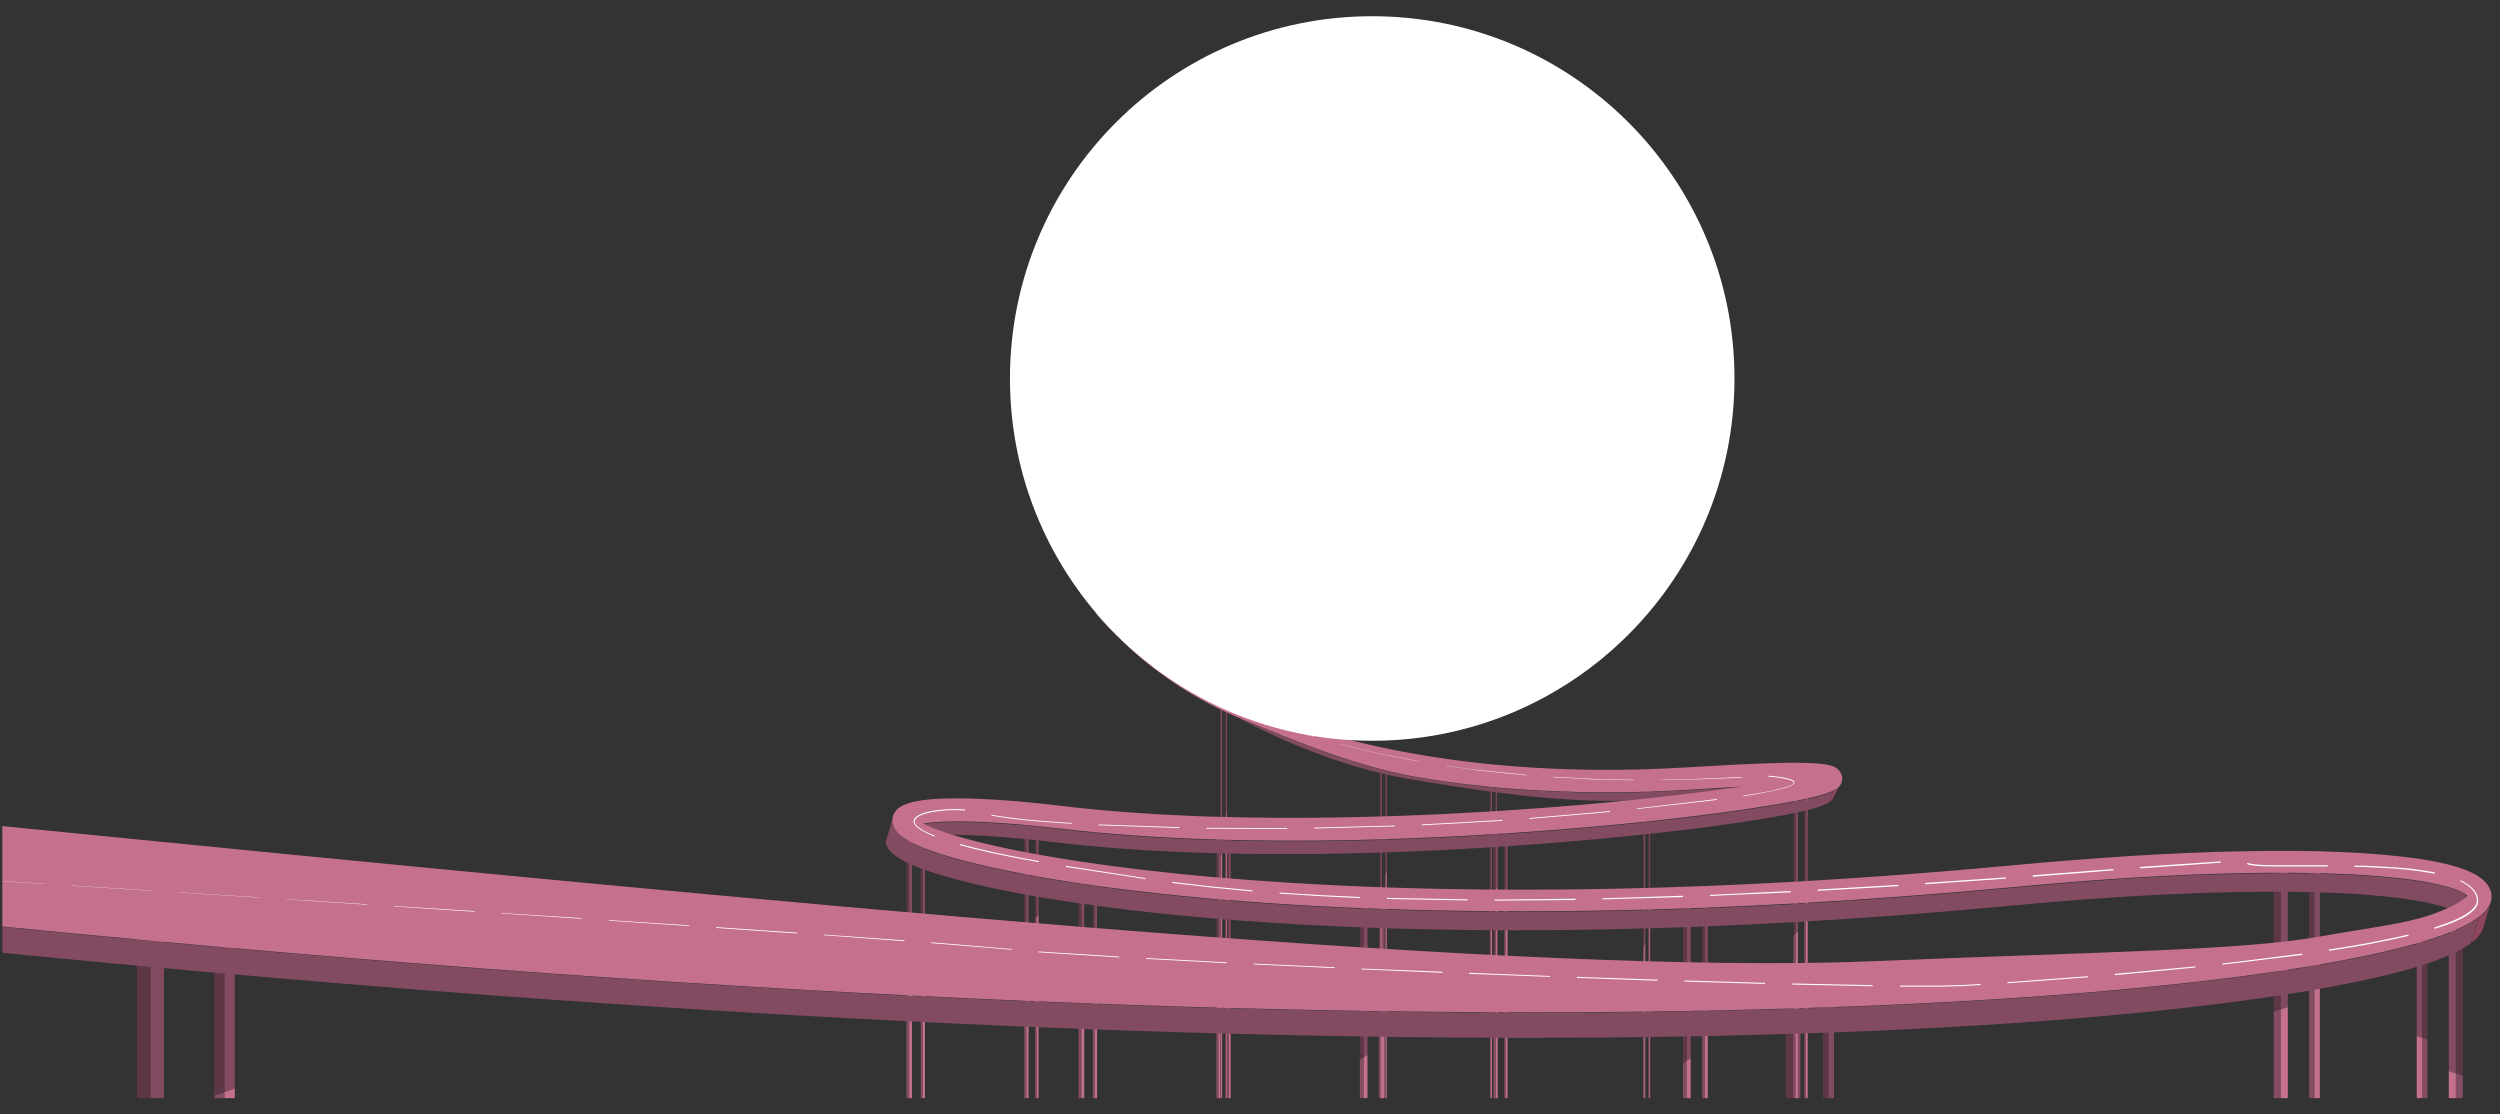 <?xml version="1.0" encoding="utf-8"?>
<!-- Generator: Adobe Illustrator 18.1.1, SVG Export Plug-In . SVG Version: 6.00 Build 0)  -->
<svg version="1.1" id="Layer_1" xmlns="http://www.w3.org/2000/svg" xmlns:xlink="http://www.w3.org/1999/xlink" x="0px" y="0px"
	 viewBox="0 0 1171.1 522" enable-background="new 0 0 1171.1 522" xml:space="preserve">
<rect x="0" y="0" width="1171.1" height="522" fill="#333333" stroke="none"/>
<g>
	<defs>
		<rect id="SVGID_3_" x="1.1" y="-285.6" width="1280" height="800"/>
	</defs>
	<clipPath id="SVGID_2_">
		<use xlink:href="#SVGID_3_"  overflow="visible"/>
	</clipPath>
	<g clip-path="url(#SVGID_2_)">
		<path fill="#5E3747" d="M70.5,415.3c-3.5,0-6.3,2.8-6.3,6.3v123.5c2.1-0.6,4.2-1.3,6.3-2V415.3z"/>
		<path fill="#824B61" d="M70.5,415.3v127.8c2.1-0.7,4.2-1.4,6.3-2.1V421.6C76.7,418.1,73.9,415.3,70.5,415.3z"/>
	</g>
	<g clip-path="url(#SVGID_2_)">
		<path fill="#5E3747" d="M105.2,414.7c-2.6,0-4.8,2.1-4.8,4.8v93.7c1.6-0.5,3.2-1,4.8-1.5V414.7z"/>
		<path fill="#824B61" d="M105.2,414.7v97c1.6-0.5,3.2-1.1,4.8-1.6v-90.6C110,416.8,107.9,414.7,105.2,414.7z"/>
		<path fill="#854D63" d="M100.5,513.1v376.4c0,2.6,2.1,4.8,4.8,4.8V511.6C103.6,512.1,102,512.6,100.5,513.1z"/>
		<path fill="#C5718E" d="M105.2,894.3c2.6,0,4.8-2.1,4.8-4.8V510c-1.6,0.6-3.2,1.1-4.8,1.6V894.3z"/>
	</g>
	<g clip-path="url(#SVGID_2_)">
		<g>
			<path fill="#5E3747" d="M1150.4,435.5c1.8,0,3.3,1.5,3.3,3.3v65.1c-1.1-0.3-2.2-0.7-3.3-1.1V435.5z"/>
			<path fill="#824B61" d="M1150.4,435.5v67.3c-1.1-0.4-2.2-0.7-3.3-1.1v-62.9C1147.1,437,1148.6,435.5,1150.4,435.5z"/>
			<path fill="#854D63" d="M1153.7,503.8v261.3c0,1.8-1.5,3.3-3.3,3.3V502.8C1151.5,503.2,1152.6,503.5,1153.7,503.8z"/>
			<path fill="#C5718E" d="M1150.4,768.5c-1.8,0-3.3-1.5-3.3-3.3V501.7c1.1,0.4,2.2,0.8,3.3,1.1V768.5z"/>
		</g>
		<g>
			<path fill="#5E3747" d="M1134.6,435.1c1.4,0,2.5,1.1,2.5,2.5V487c-0.8-0.3-1.7-0.5-2.5-0.8V435.1z"/>
			<path fill="#824B61" d="M1134.6,435.1v51.1c-0.8-0.3-1.7-0.6-2.5-0.8v-47.7C1132.1,436.2,1133.2,435.1,1134.6,435.1z"/>
			<path fill="#854D63" d="M1137.1,487v198.2c0,1.4-1.1,2.5-2.5,2.5V486.2C1135.5,486.5,1136.3,486.7,1137.1,487z"/>
			<path fill="#C5718E" d="M1134.6,687.7c-1.4,0-2.5-1.1-2.5-2.5V485.3c0.8,0.3,1.7,0.6,2.5,0.8V687.7z"/>
		</g>
	</g>
	<g clip-path="url(#SVGID_2_)">
		<g>
			<path fill="#5E3747" d="M1068.4,405.5c-1.8,0-3.3,1.5-3.3,3.3v65.1c1.1-0.3,2.2-0.7,3.3-1.1V405.5z"/>
			<path fill="#824B61" d="M1068.4,405.5v67.3c1.1-0.4,2.2-0.7,3.3-1.1v-62.9C1071.8,407,1070.3,405.5,1068.4,405.5z"/>
			<path fill="#854D63" d="M1065.1,473.9v261.3c0,1.8,1.5,3.3,3.3,3.3V472.8C1067.3,473.2,1066.2,473.5,1065.1,473.9z"/>
			<path fill="#C5718E" d="M1068.4,738.5c1.8,0,3.3-1.5,3.3-3.3V471.7c-1.1,0.4-2.2,0.8-3.3,1.1V738.5z"/>
		</g>
		<g>
			<path fill="#5E3747" d="M1084.2,405.2c-1.4,0-2.5,1.1-2.5,2.5V457c0.8-0.3,1.7-0.5,2.5-0.8V405.2z"/>
			<path fill="#824B61" d="M1084.2,405.2v51.1c0.8-0.3,1.7-0.6,2.5-0.9v-47.7C1086.7,406.3,1085.6,405.2,1084.2,405.2z"/>
			<path fill="#854D63" d="M1081.7,457v198.2c0,1.4,1.1,2.5,2.5,2.5V456.2C1083.4,456.5,1082.6,456.8,1081.7,457z"/>
			<path fill="#C5718E" d="M1084.2,657.7c1.4,0,2.5-1.1,2.5-2.5V455.4c-0.8,0.3-1.7,0.6-2.5,0.9V657.7z"/>
		</g>
	</g>
	<g clip-path="url(#SVGID_2_)">
		<g>
			<path fill="#5E3747" d="M840,466.7c-1.9,0-3.5,1.5-3.5,3.4V538c1.1-0.3,2.3-0.7,3.5-1.1V466.7z"/>
			<path fill="#824B61" d="M840,466.7v70.2c1.1-0.4,2.3-0.8,3.4-1.2v-65.5C843.5,468.3,841.9,466.7,840,466.7z"/>
		</g>
		<g>
			<path fill="#5E3747" d="M856.5,466.4c-1.4,0-2.6,1.2-2.6,2.6v51.4c0.9-0.3,1.7-0.5,2.6-0.8V466.4z"/>
			<path fill="#824B61" d="M856.5,466.4v53.2c0.9-0.3,1.7-0.6,2.6-0.9V469C859.1,467.5,857.9,466.4,856.5,466.4z"/>
			<path fill="#854D63" d="M853.9,520.4V727c0,1.4,1.2,2.6,2.6,2.6v-210C855.6,519.9,854.7,520.2,853.9,520.4z"/>
			<path fill="#C5718E" d="M856.5,729.6c1.4,0,2.6-1.2,2.6-2.6V518.7c-0.9,0.3-1.8,0.6-2.6,0.9V729.6z"/>
		</g>
	</g>
	<g clip-path="url(#SVGID_2_)">
		<g>
			<path fill="#5E3747" d="M790.2,423.8c-1,0-1.8,1.6-1.8,3.6v70.6c0.6-0.4,1.2-0.7,1.8-1.1V423.8z"/>
			<path fill="#824B61" d="M790.2,423.8v73.1c0.6-0.4,1.2-0.8,1.8-1.2v-68.3C792,425.5,791.2,423.8,790.2,423.8z"/>
			<path fill="#854D63" d="M788.4,498.1v283.8c0,2,0.8,3.6,1.8,3.6V496.9C789.6,497.3,789,497.7,788.4,498.1z"/>
			<path fill="#C5718E" d="M790.2,785.4c1,0,1.8-1.6,1.8-3.6V495.7c-0.6,0.4-1.2,0.8-1.8,1.2V785.4z"/>
		</g>
		<g>
			<path fill="#5E3747" d="M798.7,423.5c-0.7,0-1.3,1.2-1.3,2.7v53.6c0.4-0.3,0.9-0.6,1.3-0.9V423.5z"/>
			<path fill="#824B61" d="M798.7,423.5v55.4c0.4-0.3,0.9-0.6,1.3-0.9v-51.8C800,424.7,799.4,423.5,798.7,423.5z"/>
			<path fill="#854D63" d="M797.4,479.8V695c0,1.5,0.6,2.7,1.3,2.7V478.9C798.2,479.2,797.8,479.5,797.4,479.8z"/>
			<path fill="#C5718E" d="M798.7,697.7c0.7,0,1.3-1.2,1.3-2.7V478c-0.5,0.3-0.9,0.6-1.3,0.9V697.7z"/>
		</g>
	</g>
	<g clip-path="url(#SVGID_2_)">
		<g>
			<path fill="#5E3747" d="M638.8,422.2c-1,0-1.8,1.6-1.8,3.6v70.6c0.6-0.4,1.2-0.7,1.8-1.1V422.2z"/>
			<path fill="#824B61" d="M638.8,422.2v73.1c0.6-0.4,1.2-0.8,1.8-1.2v-68.3C640.6,423.8,639.8,422.2,638.8,422.2z"/>
			<path fill="#854D63" d="M637,496.4v283.8c0,2,0.8,3.6,1.8,3.6V495.3C638.2,495.7,637.6,496.1,637,496.4z"/>
			<path fill="#C5718E" d="M638.8,783.8c1,0,1.8-1.6,1.8-3.6V494.1c-0.6,0.4-1.2,0.8-1.8,1.2V783.8z"/>
		</g>
		<g>
			<path fill="#5E3747" d="M647.3,421.8c-0.7,0-1.4,1.2-1.4,2.7v53.6c0.4-0.3,0.9-0.6,1.4-0.9V421.8z"/>
			<path fill="#824B61" d="M647.3,421.8v55.4c0.4-0.3,0.9-0.6,1.3-0.9v-51.8C648.6,423,648,421.8,647.3,421.8z"/>
			<path fill="#854D63" d="M645.9,478.1v215.2c0,1.5,0.6,2.7,1.4,2.7V477.2C646.8,477.5,646.4,477.8,645.9,478.1z"/>
			<path fill="#C5718E" d="M647.3,696.1c0.7,0,1.3-1.2,1.3-2.7v-217c-0.5,0.3-0.9,0.6-1.3,0.9V696.1z"/>
		</g>
	</g>
	<g clip-path="url(#SVGID_2_)">
		<g>
			<path fill="#5E3747" d="M506.6,410c-0.7,0-1.3,1.5-1.3,3.5v68c0.4-0.4,0.9-0.7,1.3-1.1V410z"/>
			<path fill="#824B61" d="M506.6,410v70.4c0.4-0.4,0.9-0.8,1.3-1.2v-65.7C507.9,411.5,507.3,410,506.6,410z"/>
			<path fill="#854D63" d="M505.2,481.4v273.1c0,1.9,0.6,3.5,1.3,3.5V480.3C506.1,480.7,505.7,481.1,505.2,481.4z"/>
			<path fill="#C5718E" d="M506.6,758c0.7,0,1.3-1.5,1.3-3.5V479.2c-0.4,0.4-0.9,0.8-1.3,1.2V758z"/>
		</g>
		<g>
			<path fill="#5E3747" d="M512.9,409.6c-0.6,0-1,1.2-1,2.6v51.6c0.3-0.3,0.7-0.5,1-0.8V409.6z"/>
			<path fill="#824B61" d="M512.9,409.6V463c0.3-0.3,0.7-0.6,1-0.9v-49.9C513.9,410.8,513.5,409.6,512.9,409.6z"/>
			<path fill="#854D63" d="M511.9,463.8V671c0,1.4,0.5,2.6,1,2.6V463C512.6,463.3,512.3,463.5,511.9,463.8z"/>
			<path fill="#C5718E" d="M512.9,673.6c0.6,0,1-1.2,1-2.6V462.1c-0.3,0.3-0.7,0.6-1,0.9V673.6z"/>
		</g>
	</g>
	<g clip-path="url(#SVGID_2_)">
		<g>
			<path fill="#5E3747" d="M425.9,385.5c-0.7,0-1.3,1.5-1.3,3.5v68c0.4-0.4,0.9-0.7,1.3-1.1V385.5z"/>
			<path fill="#824B61" d="M425.9,385.5v70.4c0.4-0.4,0.9-0.8,1.3-1.2v-65.7C427.2,387,426.7,385.5,425.9,385.5z"/>
			<path fill="#854D63" d="M424.6,457v273.1c0,1.9,0.6,3.5,1.3,3.5V455.9C425.5,456.2,425,456.6,424.6,457z"/>
			<path fill="#C5718E" d="M425.9,733.6c0.7,0,1.3-1.5,1.3-3.5V454.7c-0.4,0.4-0.9,0.8-1.3,1.2V733.6z"/>
		</g>
		<g>
			<path fill="#5E3747" d="M432.3,385.1c-0.6,0-1,1.2-1,2.6v51.6c0.3-0.3,0.7-0.5,1-0.8V385.1z"/>
			<path fill="#824B61" d="M432.3,385.1v53.4c0.3-0.3,0.7-0.6,1-0.9v-49.9C433.3,386.3,432.8,385.1,432.3,385.1z"/>
			<path fill="#854D63" d="M431.3,439.3v207.2c0,1.4,0.5,2.6,1,2.6V438.5C431.9,438.8,431.6,439.1,431.3,439.3z"/>
			<path fill="#C5718E" d="M432.3,649.1c0.6,0,1-1.2,1-2.6V437.6c-0.3,0.3-0.7,0.6-1,0.9V649.1z"/>
		</g>
	</g>
	<g clip-path="url(#SVGID_2_)">
		<g>
			<path fill="#5E3747" d="M480.8,378.2c-0.6,0-1,1.5-1,3.3v65.6c0.3-0.3,0.7-0.7,1-1.1V378.2z"/>
			<path fill="#824B61" d="M480.8,378.2v67.9c0.3-0.4,0.7-0.7,1-1.1v-63.4C481.9,379.7,481.4,378.2,480.8,378.2z"/>
			<path fill="#854D63" d="M479.8,447.2v263.6c0,1.8,0.5,3.3,1,3.3v-268C480.5,446.5,480.2,446.8,479.8,447.2z"/>
			<path fill="#C5718E" d="M480.8,714.1c0.6,0,1-1.5,1-3.3V445c-0.3,0.4-0.7,0.8-1,1.1V714.1z"/>
		</g>
		<g>
			<path fill="#5E3747" d="M485.7,377.8c-0.4,0-0.8,1.1-0.8,2.5v49.8c0.3-0.3,0.5-0.5,0.8-0.8V377.8z"/>
			<path fill="#824B61" d="M485.7,377.8v51.5c0.3-0.3,0.5-0.6,0.8-0.9v-48.1C486.5,379,486.1,377.8,485.7,377.8z"/>
			<path fill="#854D63" d="M484.9,430.2v199.9c0,1.4,0.3,2.5,0.8,2.5V429.3C485.4,429.6,485.2,429.9,484.9,430.2z"/>
			<path fill="#C5718E" d="M485.7,632.6c0.4,0,0.8-1.1,0.8-2.5V428.5c-0.3,0.3-0.5,0.6-0.8,0.9V632.6z"/>
		</g>
	</g>
	<g clip-path="url(#SVGID_2_)">
		<g>
			<path fill="#5E3747" d="M570.8,388.8c-0.6,0-1,1.5-1,3.3v65.6c0.3-0.3,0.7-0.7,1-1.1V388.8z"/>
			<path fill="#824B61" d="M570.8,388.8v67.9c0.3-0.4,0.7-0.7,1-1.1v-63.4C571.9,390.3,571.4,388.8,570.8,388.8z"/>
			<path fill="#854D63" d="M569.8,457.7v263.6c0,1.8,0.5,3.3,1,3.3v-268C570.5,457.1,570.2,457.4,569.8,457.7z"/>
			<path fill="#C5718E" d="M570.8,724.6c0.6,0,1-1.5,1-3.3V455.6c-0.3,0.4-0.7,0.8-1,1.1V724.6z"/>
		</g>
		<g>
			<path fill="#5E3747" d="M575.7,388.4c-0.4,0-0.8,1.1-0.8,2.5v49.8c0.3-0.3,0.5-0.5,0.8-0.8V388.4z"/>
			<path fill="#824B61" d="M575.7,388.4v51.5c0.3-0.3,0.5-0.6,0.8-0.9V391C576.5,389.6,576.1,388.4,575.7,388.4z"/>
			<path fill="#854D63" d="M574.9,440.7v199.9c0,1.4,0.3,2.5,0.8,2.5V439.9C575.4,440.2,575.2,440.5,574.9,440.7z"/>
			<path fill="#C5718E" d="M575.7,643.2c0.4,0,0.8-1.1,0.8-2.5V439.1c-0.3,0.3-0.5,0.6-0.8,0.9V643.2z"/>
		</g>
	</g>
	<g clip-path="url(#SVGID_2_)">
		<g>
			<path fill="#5E3747" d="M700.6,383.5c-0.6,0-1,1.5-1,3.3v65.6c0.3-0.3,0.7-0.7,1-1.1V383.5z"/>
			<path fill="#824B61" d="M700.6,383.5v67.9c0.3-0.4,0.7-0.7,1-1.1v-63.4C701.6,385,701.1,383.5,700.6,383.5z"/>
			<path fill="#854D63" d="M699.6,452.5v263.6c0,1.8,0.5,3.3,1,3.3v-268C700.2,451.8,699.9,452.2,699.6,452.5z"/>
			<path fill="#C5718E" d="M700.6,719.4c0.6,0,1-1.5,1-3.3V450.3c-0.3,0.4-0.7,0.8-1,1.1V719.4z"/>
		</g>
		<g>
			<path fill="#5E3747" d="M705.4,383.2c-0.4,0-0.8,1.1-0.8,2.5v49.8c0.3-0.3,0.5-0.5,0.8-0.8V383.2z"/>
			<path fill="#824B61" d="M705.4,383.2v51.5c0.3-0.3,0.5-0.6,0.8-0.9v-48.1C706.2,384.3,705.9,383.2,705.4,383.2z"/>
			<path fill="#854D63" d="M704.7,435.5v199.9c0,1.4,0.3,2.5,0.8,2.5V434.7C705.2,435,704.9,435.2,704.7,435.5z"/>
			<path fill="#C5718E" d="M705.4,637.9c0.4,0,0.8-1.1,0.8-2.5V433.8c-0.3,0.3-0.5,0.6-0.8,0.9V637.9z"/>
		</g>
	</g>
	<g clip-path="url(#SVGID_2_)">
		<g>
			<path fill="#5E3747" d="M841.2,369.4c-0.6,0-1,1.5-1,3.3v65.6c0.3-0.3,0.7-0.7,1-1.1V369.4z"/>
			<path fill="#824B61" d="M841.2,369.4v67.9c0.3-0.4,0.7-0.7,1-1.1v-63.4C842.2,370.9,841.7,369.4,841.2,369.4z"/>
			<path fill="#854D63" d="M840.1,438.4V702c0,1.8,0.5,3.3,1,3.3v-268C840.8,437.7,840.5,438.1,840.1,438.4z"/>
			<path fill="#C5718E" d="M841.2,705.3c0.6,0,1-1.5,1-3.3V436.2c-0.3,0.4-0.7,0.8-1,1.1V705.3z"/>
		</g>
		<g>
			<path fill="#5E3747" d="M846,369.1c-0.4,0-0.8,1.1-0.8,2.5v49.8c0.3-0.3,0.5-0.5,0.8-0.8V369.1z"/>
			<path fill="#824B61" d="M846,369.1v51.5c0.3-0.3,0.5-0.6,0.8-0.9v-48.1C846.8,370.2,846.4,369.1,846,369.1z"/>
			<path fill="#854D63" d="M845.2,421.4v199.9c0,1.4,0.3,2.5,0.8,2.5V420.6C845.7,420.9,845.5,421.1,845.2,421.4z"/>
			<path fill="#C5718E" d="M846,623.8c0.4,0,0.8-1.1,0.8-2.5V419.7c-0.3,0.3-0.5,0.6-0.8,0.9V623.8z"/>
		</g>
	</g>
	<g clip-path="url(#SVGID_2_)">
		<g>
			<path fill="#5E3747" d="M770.2,368c-0.3,0-0.5,1.7-0.5,3.7v72.5c0.2-0.4,0.3-0.8,0.5-1.2V368z"/>
			<path fill="#824B61" d="M770.2,368v75c0.2-0.4,0.3-0.8,0.5-1.2v-70.1C770.7,369.7,770.5,368,770.2,368z"/>
			<path fill="#854D63" d="M769.7,444.2v291.3c0,2,0.2,3.7,0.5,3.7V443.1C770.1,443.5,769.9,443.9,769.7,444.2z"/>
			<path fill="#C5718E" d="M770.2,739.3c0.3,0,0.5-1.7,0.5-3.7V441.8c-0.2,0.4-0.3,0.8-0.5,1.2V739.3z"/>
		</g>
		<g>
			<path fill="#5E3747" d="M772.6,367.6c-0.2,0-0.4,1.3-0.4,2.8v55c0.1-0.3,0.3-0.6,0.4-0.9V367.6z"/>
			<path fill="#824B61" d="M772.6,367.6v56.9c0.1-0.3,0.3-0.6,0.4-0.9v-53.2C773,368.9,772.8,367.6,772.6,367.6z"/>
			<path fill="#854D63" d="M772.2,425.4v221c0,1.5,0.2,2.8,0.4,2.8V424.5C772.5,424.9,772.3,425.2,772.2,425.4z"/>
			<path fill="#C5718E" d="M772.6,649.2c0.2,0,0.4-1.3,0.4-2.8V423.6c-0.1,0.3-0.3,0.6-0.4,0.9V649.2z"/>
		</g>
	</g>
	<g clip-path="url(#SVGID_2_)">
		<g>
			<path fill="#5E3747" d="M698.4,359.9c-0.3,0-0.5,1.7-0.5,3.7v72.5c0.2-0.4,0.3-0.8,0.5-1.2V359.9z"/>
			<path fill="#824B61" d="M698.4,359.9v75c0.2-0.4,0.3-0.8,0.5-1.2v-70.1C698.9,361.6,698.7,359.9,698.4,359.9z"/>
			<path fill="#854D63" d="M697.9,436.2v291.3c0,2,0.2,3.7,0.5,3.7V435C698.3,435.4,698.1,435.8,697.9,436.2z"/>
			<path fill="#C5718E" d="M698.4,731.2c0.3,0,0.5-1.7,0.5-3.7V433.7c-0.2,0.4-0.3,0.8-0.5,1.2V731.2z"/>
		</g>
		<g>
			<path fill="#5E3747" d="M700.8,359.5c-0.2,0-0.4,1.3-0.4,2.8v55c0.1-0.3,0.2-0.6,0.4-0.9V359.5z"/>
			<path fill="#824B61" d="M700.8,359.5v56.9c0.1-0.3,0.2-0.6,0.4-0.9v-53.2C701.2,360.8,701,359.5,700.8,359.5z"/>
			<path fill="#854D63" d="M700.4,417.3v221c0,1.5,0.2,2.8,0.4,2.8V416.5C700.7,416.8,700.5,417.1,700.4,417.3z"/>
			<path fill="#C5718E" d="M700.8,641.1c0.2,0,0.4-1.3,0.4-2.8V415.5c-0.1,0.3-0.3,0.6-0.4,0.9V641.1z"/>
		</g>
	</g>
	<g clip-path="url(#SVGID_2_)">
		<g>
			<path fill="#5E3747" d="M646.8,352.6c-0.3,0-0.5,1.7-0.5,3.7v72.5c0.2-0.4,0.3-0.8,0.5-1.2V352.6z"/>
			<path fill="#824B61" d="M646.8,352.6v75c0.2-0.4,0.3-0.8,0.5-1.2v-70.1C647.3,354.2,647.1,352.6,646.8,352.6z"/>
			<path fill="#854D63" d="M646.3,428.8v291.3c0,2,0.2,3.7,0.5,3.7V427.6C646.7,428,646.5,428.4,646.3,428.8z"/>
			<path fill="#C5718E" d="M646.8,723.8c0.3,0,0.5-1.7,0.5-3.7V426.4c-0.2,0.4-0.3,0.9-0.5,1.2V723.8z"/>
		</g>
		<g>
			<path fill="#5E3747" d="M649.2,352.2c-0.2,0-0.4,1.3-0.4,2.8v55c0.1-0.3,0.3-0.6,0.4-0.9V352.2z"/>
			<path fill="#824B61" d="M649.2,352.2v56.9c0.1-0.3,0.3-0.6,0.4-0.9V355C649.6,353.4,649.4,352.2,649.2,352.2z"/>
			<path fill="#854D63" d="M648.8,410v221c0,1.5,0.2,2.8,0.4,2.8V409.1C649.1,409.4,649,409.7,648.8,410z"/>
			<path fill="#C5718E" d="M649.2,633.8c0.2,0,0.4-1.3,0.4-2.8V408.2c-0.1,0.3-0.3,0.6-0.4,0.9V633.8z"/>
		</g>
	</g>
	<g clip-path="url(#SVGID_2_)">
		<g>
			<path fill="#5E3747" d="M572,325.4c-0.3,0-0.5,1.7-0.5,3.7v72.5c0.2-0.4,0.3-0.8,0.5-1.2V325.4z"/>
			<path fill="#824B61" d="M572,325.4v75c0.2-0.4,0.3-0.8,0.5-1.2V329C572.5,327,572.3,325.4,572,325.4z"/>
			<path fill="#854D63" d="M571.5,401.6v291.3c0,2,0.2,3.7,0.5,3.7V400.4C571.9,400.8,571.7,401.2,571.5,401.6z"/>
			<path fill="#C5718E" d="M572,696.6c0.3,0,0.5-1.7,0.5-3.7V399.2c-0.2,0.4-0.3,0.8-0.5,1.2V696.6z"/>
		</g>
		<g>
			<path fill="#5E3747" d="M574.4,325c-0.2,0-0.4,1.3-0.4,2.8v55c0.1-0.3,0.2-0.6,0.4-0.9V325z"/>
			<path fill="#824B61" d="M574.4,325v56.9c0.1-0.3,0.3-0.6,0.4-0.9v-53.2C574.8,326.2,574.6,325,574.4,325z"/>
			<path fill="#854D63" d="M574,382.8v221c0,1.5,0.2,2.8,0.4,2.8V381.9C574.3,382.2,574.1,382.5,574,382.8z"/>
			<path fill="#C5718E" d="M574.4,606.5c0.2,0,0.4-1.3,0.4-2.8V380.9c-0.1,0.3-0.3,0.6-0.4,0.9V606.5z"/>
		</g>
	</g>
	<g clip-path="url(#SVGID_2_)">
		<g enable-background="new    ">
			<g enable-background="new    ">
				<defs>
					<path id="SVGID_5_" enable-background="new    " d="M815.8,368.7l-3.5,11.8c-6.1,0.3-13,0.7-21.1,1.2
						c-9.8,0.6-19.6,1.1-29.2,1.3c-34.4,0.7-67.3-1.4-98.1-6.4c-31.6-5.1-59-16.9-85.4-27.7c-45.4-18.6-68.1-41.9-69-42.7l3.5-11.8
						c0.9,0.8,23.5,24.1,69,42.7c26.5,10.8,53.9,22.6,85.4,27.7c30.8,5,63.6,7.1,98.1,6.4c9.6-0.2,19.3-0.6,29.2-1.3
						C802.8,369.4,809.8,369,815.8,368.7z"/>
				</defs>
				<clipPath id="SVGID_4_">
					<use xlink:href="#SVGID_5_"  overflow="visible"/>
				</clipPath>
				<path clip-path="url(#SVGID_4_)" fill="#824B61" d="M794.8,362c-9.8,0.6-19.6,1.1-29.2,1.3c-34.4,0.7-67.3-1.4-98.1-6.4
					c-31.6-5.1-59-16.9-85.4-27.7c-45.4-18.6-68.1-41.9-69-42.7l3.6,3.4c0.9,0.8,19.5,23.7,61,45.2c28.5,14.8,54.8,25.4,86.3,30.5
					c30.8,5,63.6,10.2,98.1,9.5c9.6-0.2,19.3-0.6,29.2-1.3c8.1-0.5,15-0.9,21.1-1.2l3.5-11.8C809.8,361.1,802.8,361.5,794.8,362z"/>
			</g>
			<g enable-background="new    ">
				<defs>
					<path id="SVGID_7_" enable-background="new    " d="M862.8,366.4c-1,3.4-2,6.7-3,10.1c-0.2,0.6-0.3,1.2-0.5,1.8
						c-0.2,0.5-0.4,1-0.7,1.5c-1.4,2.1-3.4,5.2-41.9,11c-25,3.8-57,7.3-90,9.9c-24,1.9-58.2,4.1-96.3,4.9
						c-43.6,0.9-92.3,0-136.6-5.3c-24.9-2.9-41.5-3.7-52.2-3.4c-5.9,0.1-10,0.5-12.6,1l3.5-11.8c2.7-0.5,6.7-0.9,12.6-1
						c10.7-0.2,27.3,0.5,52.2,3.4c44.3,5.2,93,6.2,136.6,5.3c38.1-0.8,72.4-3,96.3-4.9c33-2.6,65-6.1,90-9.9
						c38.5-5.8,40.5-8.9,41.9-11C862.4,367.4,862.7,366.9,862.8,366.4z"/>
				</defs>
				<clipPath id="SVGID_6_">
					<use xlink:href="#SVGID_7_"  overflow="visible"/>
				</clipPath>
				<g clip-path="url(#SVGID_6_)">
					<path fill="#91465F" d="M862.6,366.9l-3.3,5.7c-0.2,0.5-0.4,1-0.7,1.5c-0.3,0.5-0.7,1-1.4,1.6l3.5-11.8
						c0.8-0.6,1.1-1.1,1.4-1.6"/>
					<path fill="#824B61" d="M860.7,363.8l-3.5,11.8c-2.7,2-10.7,4.9-40.5,9.4c-25,3.8-57,7.3-90,9.9c-24,1.9-58.2,4.1-96.3,4.9
						c-43.6,0.9-92.3,0-136.6-5.3c-24.9-2.9-41.5-3.7-52.2-3.4c-5.9,0.1-10,0.5-12.6,1l3.5-11.8c2.7-0.5,6.7-0.9,12.6-1
						c10.7-0.2,27.3,0.5,52.2,3.4c44.3,5.2,93,6.2,136.6,5.3c38.1-0.8,72.4-3,96.3-4.9c33-2.6,65-6.1,90-9.9
						C850,368.7,858,365.8,860.7,363.8"/>
				</g>
			</g>
			<g enable-background="new    ">
				<defs>
					<path id="SVGID_9_" enable-background="new    " d="M414.9,394.5c1.2-4,2.3-7.9,3.5-11.8c-0.6,2.1-0.2,4.4,1.3,6.4
						c1.5,2.2,6.2,8.8,44.2,17.3c18.9,4.3,52.1,10.3,103,14.8c45.2,4,109,7.2,191.1,5.5c54.1-1.1,116.1-4.4,185.9-10.9
						c39.1-3.7,75-5.9,106.2-6.5c18.3-0.4,35-0.2,49.8,0.5c40.7,1.9,53.9,7.6,56,10l-3.5,11.8c-2.1-2.4-15.3-8-56-10
						c-14.8-0.7-31.4-0.9-49.8-0.5c-31.2,0.6-67,2.8-106.2,6.5c-69.8,6.6-131.8,9.8-185.8,10.9c-82,1.7-145.9-1.5-191.1-5.5
						c-51-4.5-84.2-10.5-103-14.8c-38-8.6-42.7-15.2-44.2-17.3C414.7,398.9,414.3,396.6,414.9,394.5z"/>
				</defs>
				<clipPath id="SVGID_8_">
					<use xlink:href="#SVGID_9_"  overflow="visible"/>
				</clipPath>
				<g clip-path="url(#SVGID_8_)">
					<path fill="#824B61" d="M1155.8,416.6l-3.5,11.8c-2.1-2.4-15.3-8-56-10c-14.8-0.7-31.4-0.9-49.8-0.5
						c-31.2,0.6-67,2.8-106.2,6.5c-69.8,6.6-131.8,9.8-185.8,10.9c-82,1.7-145.9-1.5-191.1-5.5c-51-4.5-84.2-10.5-103-14.8
						c-38-8.6-42.7-15.2-44.2-17.3c-1.4-2.1-1.9-4.4-1.3-6.4l3.5-11.8c-0.6,2.1-0.2,4.4,1.3,6.4c1.5,2.2,6.2,8.8,44.2,17.3
						c18.9,4.3,52.1,10.3,103,14.8c45.2,4,109,7.2,191.1,5.5c54.1-1.1,116.1-4.4,185.9-10.9c39.1-3.7,75-5.9,106.2-6.5
						c18.3-0.4,35-0.2,49.8,0.5C1140.5,408.6,1153.7,414.3,1155.8,416.6"/>
				</g>
			</g>
			<g enable-background="new    ">
				<defs>
					<path id="SVGID_11_" enable-background="new    " d="M1166.8,422.7c-1.2,3.9-2.3,7.9-3.5,11.8c-0.3,0.9-0.7,1.8-1.2,2.6
						c-6.3,10.1-34.4,19.3-83.5,27.5c-54.3,9-129.1,15.6-216.2,18.9c-18.6,0.7-38.8,1.3-60.7,1.8c-166.9,3.4-430.7-2.2-810.1-39.9
						l3.5-11.8c379.5,37.7,643.2,43.4,810.1,39.9c21.9-0.5,42.1-1.1,60.7-1.8c87.2-3.3,161.9-9.9,216.2-18.9
						c49.1-8.2,77.2-17.4,83.5-27.5C1166.1,424.5,1166.5,423.6,1166.8,422.7z"/>
				</defs>
				<clipPath id="SVGID_10_">
					<use xlink:href="#SVGID_11_"  overflow="visible"/>
				</clipPath>
				<g clip-path="url(#SVGID_10_)">
					<path fill="#91465F" d="M1166.8,422.7l-3.5,11.8c-0.3,0.9-0.7,1.8-1.2,2.6c-1,1.6-2.5,3.1-4.5,4.7l3.5-11.8
						c2-1.5,3.6-3.1,4.5-4.7C1166.1,424.5,1166.5,423.6,1166.8,422.7"/>
					<path fill="#824B61" d="M1161,430l-3.5,11.8c-11,8.3-37.5,15.9-79,22.8c-54.3,9-129.1,15.6-216.2,18.9
						c-18.6,0.7-38.8,1.3-60.7,1.8c-166.9,3.4-430.7-2.2-810.1-39.9l3.5-11.8c379.5,37.7,643.2,43.4,810.1,39.9
						c21.9-0.5,42.1-1.1,60.7-1.8c87.2-3.3,161.9-9.9,216.2-18.9C1123.5,446,1150,438.3,1161,430"/>
				</g>
			</g>
			<path fill="#C5718E" d="M1165.3,414.5c-3.3-4.6-10.4-7.9-22.6-10.5c-11.1-2.3-25.9-3.9-44.1-4.8c-14.7-0.7-31.2-0.8-49.3-0.4
				c-31.5,0.6-67.7,2.9-107.1,6.6c-69.5,6.5-131.2,9.8-185,10.9c-80.8,1.7-143.7-1.5-188.3-5.4c-50.3-4.4-83.1-10.3-101.7-14.4
				c-20.6-4.6-30.3-8.4-34.7-10.7c2.7-0.5,6.7-0.9,12.6-1c10.7-0.2,27.3,0.5,52.2,3.4c44.3,5.2,93,6.2,136.6,5.3
				c38.1-0.8,72.4-3,96.3-4.9c33-2.6,65-6.1,90-9.9c38.5-5.8,40.5-8.9,41.9-11c1.2-1.9,1.2-4.2-0.1-6.1c-2-3-5.4-4.2-21-4.3
				c-2.2,0-4.6,0-7.2,0.1c-10.4,0.2-24,0.9-40.4,1.9c-9.8,0.6-19.2,1-28.4,1.2c-84.3,1.7-143.9-14.4-180.2-29.2
				c-43.5-17.7-63.9-37.1-64.1-37.3l-7.8-7.6c0.9,0.8,23.6,31.9,69,50.5c26.5,10.8,53.9,22.6,85.4,27.7c30.8,5,63.6,7.1,98.1,6.4
				c9.6-0.2,19.3-0.6,29.2-1.3c8.1-0.5,15-0.9,21.1-1.2c-22.4,3.3-53.9,7-92.3,9.9c-22.6,1.7-54.6,3.7-90.4,4.4
				c-43,0.9-91.3,0-135-5.2c-25-3-41.9-3.8-53.4-3.6c-21.5,0.4-24.3,4.7-25.5,6.6c-1.6,2.5-1.4,5.5,0.4,8.2
				c1.5,2.2,6.2,8.8,44.2,17.3c18.9,4.3,52.1,10.3,103,14.8c45.2,4,109,7.2,191.1,5.5c54.1-1.1,116.1-4.4,185.9-10.9
				c39.1-3.7,75-5.9,106.2-6.5c18.3-0.4,35-0.2,49.8,0.5c40.7,1.9,53.9,7.6,56,10c-0.6,0.9-3.4,4.2-16.6,8.9
				c-12.5,4.4-30.5,6.4-53,10.4c-36.5,6.4-97.8,6.9-207.2,11.4c-7,0.3-14.3,0.5-21.8,0.7c-165.7,3.4-462.4-24.8-878-66.1l15.9,48.6
				c379.5,37.7,643.2,43.4,810.1,39.9c21.9-0.5,42.1-1.1,60.7-1.8c87.2-3.3,161.9-9.9,216.2-18.9c49.1-8.2,77.2-17.4,83.5-27.5
				C1167.8,421.8,1167.7,417.9,1165.3,414.5z"/>
		</g>
	</g>
	<g clip-path="url(#SVGID_2_)">
		<path fill="#FFFFFF" d="M512.9,286.8c0,0,0.2,0.2,0.5,0.6c0.3,0.4,0.8,1,1.4,1.6c0.3,0.3,0.6,0.7,0.9,1.1c0.3,0.4,0.7,0.8,1.1,1.2
			c0.8,0.8,1.6,1.6,2.4,2.5c0.4,0.4,0.8,0.9,1.3,1.2c0.4,0.4,0.9,0.8,1.3,1.1c0.8,0.7,1.6,1.4,2.2,2c1.3,1.2,2.2,2,2.2,2l0,0
			c0,0-0.9-0.8-2.2-2c-0.7-0.6-1.4-1.3-2.2-2c-0.4-0.4-0.8-0.8-1.3-1.1c-0.4-0.4-0.8-0.8-1.2-1.2c-0.8-0.8-1.6-1.7-2.4-2.5
			c-0.4-0.4-0.8-0.8-1.1-1.2c-0.3-0.4-0.6-0.7-0.9-1.1c-0.6-0.7-1.1-1.2-1.4-1.6C513.1,287,512.9,286.8,512.9,286.8z"/>
		<path fill="#FFFFFF" d="M536.2,307.9c0,0,1.9,1.3,4.9,3.4c0.7,0.5,1.5,1.1,2.4,1.6c0.9,0.5,1.8,1.1,2.7,1.7
			c0.9,0.6,1.9,1.2,2.9,1.8c0.5,0.3,1,0.6,1.5,0.9c0.5,0.3,1,0.6,1.5,0.9c2.1,1.2,4.1,2.3,6,3.4c1,0.6,1.9,1,2.8,1.5
			c0.9,0.5,1.8,0.9,2.5,1.3c3.2,1.6,5.3,2.7,5.3,2.7l0,0.1c0,0-2.1-1.1-5.3-2.7c-0.8-0.4-1.6-0.8-2.5-1.3c-0.9-0.5-1.9-0.9-2.8-1.5
			c-1.9-1.1-4-2.3-6-3.4c-0.5-0.3-1-0.6-1.5-0.9c-0.5-0.3-1-0.6-1.5-0.9c-1-0.6-2-1.2-2.9-1.8c-0.9-0.6-1.8-1.2-2.7-1.7
			c-0.9-0.5-1.6-1.1-2.4-1.6C538.1,309.2,536.1,307.9,536.2,307.9L536.2,307.9z"/>
		<path fill="#FFFFFF" d="M580.2,332.3c0,0,2.2,0.9,5.5,2.3c0.8,0.3,1.7,0.7,2.6,1.1c0.9,0.4,2,0.7,3,1.1c1,0.4,2.1,0.8,3.2,1.2
			c1.1,0.4,2.2,0.9,3.3,1.2c2.2,0.8,4.5,1.5,6.6,2.3c1,0.4,2.1,0.7,3,1c1,0.3,1.9,0.6,2.7,0.9c3.4,1.1,5.6,1.8,5.6,1.8l0,0.1
			c0,0-2.3-0.7-5.6-1.8c-0.8-0.3-1.8-0.6-2.7-0.9c-1-0.3-2-0.6-3-1c-2.1-0.7-4.3-1.5-6.6-2.3c-1.1-0.4-2.2-0.8-3.3-1.2
			c-1.1-0.4-2.2-0.8-3.2-1.2c-1-0.4-2-0.8-3-1.1c-0.9-0.4-1.8-0.8-2.6-1.1C582.4,333.3,580.2,332.4,580.2,332.3L580.2,332.3z"/>
		<path fill="#FFFFFF" d="M627.9,348.6c0,0,2.3,0.6,5.8,1.4c1.7,0.4,3.7,0.9,5.9,1.4c1.1,0.3,2.2,0.5,3.3,0.8
			c1.1,0.3,2.3,0.6,3.4,0.8c9.3,1.8,18.6,3.7,18.6,3.7l0,0.1c0,0-9.3-1.8-18.6-3.7c-1.2-0.2-2.3-0.5-3.4-0.8
			c-1.1-0.3-2.2-0.5-3.3-0.8c-2.2-0.5-4.2-1-5.9-1.4c-3.4-0.8-5.7-1.4-5.7-1.4L627.9,348.6z"/>
		<path fill="#FFFFFF" d="M677.4,358.7c0,0,2.3,0.3,5.9,0.8c1.8,0.2,3.8,0.5,6,0.8c1.1,0.1,2.2,0.3,3.4,0.4c1.2,0.1,2.3,0.3,3.5,0.4
			c9.4,0.9,18.8,1.9,18.8,1.9l0,0.2c0,0-9.4-0.9-18.8-1.9c-1.2-0.1-2.3-0.3-3.5-0.4c-1.2-0.2-2.3-0.3-3.4-0.5
			c-2.2-0.3-4.3-0.6-6-0.8c-3.5-0.5-5.9-0.8-5.9-0.8L677.4,358.7z"/>
		<path fill="#FFFFFF" d="M727.6,363.9c0,0,2.4,0.1,5.9,0.3c1.8,0.1,3.8,0.2,6.1,0.3c1.1,0.1,2.3,0.1,3.4,0.2c1.2,0,2.3,0.1,3.5,0.2
			c9.5,0.2,18.9,0.4,18.9,0.4l0,0.2c0,0-9.5-0.2-18.9-0.4c-1.2,0-2.4-0.1-3.5-0.2c-1.2-0.1-2.3-0.1-3.4-0.2
			c-2.2-0.1-4.3-0.2-6.1-0.3c-3.5-0.2-5.9-0.3-5.9-0.3L727.6,363.9z"/>
		<path fill="#FFFFFF" d="M778,365.2c0,0,9.5-0.2,18.9-0.4c9.5-0.4,18.9-0.8,18.9-0.8l0,0.3c0,0-9.5,0.4-18.9,0.7
			c-9.5,0.2-18.9,0.3-18.9,0.3L778,365.2z"/>
		<path fill="#FFFFFF" d="M828.4,363.4l0.2,0h0h0c1.6,0.1,3.1,0.3,4.7,0.5c1.6,0.2,3.1,0.5,4.6,0.9c0.8,0.2,1.5,0.4,2.2,0.9
			c0.2,0.1,0.3,0.3,0.4,0.5c0.1,0.2,0.1,0.5,0,0.7c-0.2,0.4-0.6,0.6-0.9,0.8c-0.7,0.4-1.4,0.7-2.2,1c-0.7,0.3-1.5,0.5-2.3,0.7
			c-3,0.8-6.1,1.4-9.2,2c-3.1,0.6-6.2,1.1-9.3,1.6l0-0.3c3.1-0.5,6.2-1,9.3-1.5c3.1-0.6,6.2-1.2,9.2-2c0.8-0.2,1.5-0.4,2.2-0.7
			c0.7-0.3,1.5-0.5,2.1-0.9c0.3-0.2,0.6-0.4,0.8-0.7c0.2-0.3,0-0.6-0.3-0.8c-0.6-0.4-1.4-0.7-2.1-0.9c-1.5-0.4-3-0.6-4.6-0.9
			c-1.5-0.2-3.1-0.4-4.7-0.5h0l-0.2,0L828.4,363.4z"/>
		<polygon fill="#FFFFFF" points="804.3,374.7 766.7,379 766.7,378.7 804.3,374.3 		"/>
		<path fill="#FFFFFF" d="M754.2,380.3c0,0-2.4,0.2-5.9,0.6c-3.5,0.3-8.3,0.7-13,1.1c-9.4,0.8-18.9,1.6-18.9,1.6l0-0.4
			c0,0,9.4-0.8,18.9-1.6c4.7-0.4,9.4-0.8,13-1.1c3.5-0.3,5.9-0.6,5.9-0.6L754.2,380.3z"/>
		<polygon fill="#FFFFFF" points="703.9,384.5 666.1,386.6 666,386.2 703.8,384.1 		"/>
		<polygon fill="#FFFFFF" points="653.4,387.1 615.6,388.1 615.6,387.7 653.4,386.7 		"/>
		<polygon fill="#FFFFFF" points="603,388.3 565.1,388.2 565.1,387.8 603,387.9 		"/>
		<polygon fill="#FFFFFF" points="552.5,387.9 514.6,386.6 514.7,386.2 552.5,387.5 		"/>
		<path fill="#FFFFFF" d="M502,385.9c0,0-2.4-0.2-5.9-0.4c-1.8-0.1-3.8-0.3-6-0.4c-2.2-0.2-4.6-0.4-6.9-0.6
			c-1.2-0.1-2.4-0.2-3.5-0.3c-1.2-0.1-2.3-0.3-3.4-0.4c-1.1-0.1-2.2-0.3-3.2-0.4c-1-0.1-2-0.2-2.8-0.4c-3.5-0.5-5.9-0.9-5.9-0.9
			l0.1-0.4c0,0,2.3,0.4,5.8,0.9c0.9,0.1,1.8,0.2,2.8,0.4c1,0.1,2.1,0.2,3.2,0.4c1.1,0.1,2.2,0.3,3.4,0.4c1.2,0.1,2.3,0.2,3.5,0.3
			c2.4,0.2,4.7,0.4,6.9,0.6c2.2,0.2,4.3,0.3,6,0.4c3.5,0.3,5.9,0.4,5.9,0.4L502,385.9z"/>
		<path fill="#FFFFFF" d="M452,379.7c0,0-0.6,0-1.6-0.1c-1-0.1-2.5-0.1-4.3-0.1c-1.8,0-3.8,0.1-6,0.4c-2.2,0.3-4.5,0.6-6.8,1.3
			c-1.1,0.3-2.2,0.8-3.2,1.4c-0.5,0.3-0.9,0.6-1.2,1.1c-0.3,0.4-0.5,0.9-0.4,1.4c0.2,1,1,1.8,1.8,2.4c0.8,0.6,1.6,1.1,2.4,1.6
			c1.5,0.9,2.9,1.4,3.8,1.8c1,0.4,1.5,0.6,1.5,0.6l-0.2,0.4c0,0-0.6-0.2-1.5-0.6c-1-0.4-2.3-1-3.9-1.9c-0.8-0.4-1.6-0.9-2.4-1.6
			c-0.4-0.3-0.8-0.7-1.2-1.1c-0.3-0.4-0.7-0.9-0.8-1.6c-0.1-0.6,0.1-1.3,0.5-1.8c0.4-0.5,0.9-0.9,1.4-1.2c1-0.6,2.2-1.1,3.3-1.4
			c2.3-0.7,4.6-1.1,6.9-1.3c2.2-0.3,4.3-0.4,6.1-0.4c1.8,0,3.3,0,4.3,0.1c1,0.1,1.6,0.1,1.6,0.1L452,379.7z"/>
		<path fill="#FFFFFF" d="M449.9,395.4c0,0,2.3,0.6,5.7,1.5c0.9,0.2,1.8,0.5,2.8,0.7c1,0.2,2,0.5,3.1,0.7c1.1,0.3,2.2,0.5,3.3,0.8
			c1.1,0.3,2.3,0.5,3.4,0.7c2.3,0.5,4.6,1,6.8,1.4c1.1,0.2,2.1,0.4,3.1,0.6c1,0.2,1.9,0.4,2.8,0.5c3.5,0.7,5.8,1.1,5.8,1.1l-0.1,0.5
			c0,0-2.3-0.4-5.8-1.1c-0.9-0.2-1.8-0.3-2.8-0.5c-1-0.2-2.1-0.4-3.1-0.6c-2.2-0.5-4.5-0.9-6.8-1.4c-1.2-0.3-2.3-0.5-3.5-0.7
			c-1.1-0.3-2.3-0.5-3.3-0.8c-1.1-0.3-2.1-0.5-3.1-0.7c-1-0.2-1.9-0.5-2.8-0.7c-3.4-0.9-5.7-1.5-5.7-1.5L449.9,395.4z"/>
		<polygon fill="#FFFFFF" points="499.3,405.6 536.7,411.4 536.7,411.8 499.2,406.1 		"/>
		<path fill="#FFFFFF" d="M549.2,413.1c0,0,0.6,0.1,1.6,0.2c1,0.1,2.5,0.3,4.2,0.5c3.5,0.4,8.2,1,12.9,1.5
			c9.4,0.9,18.8,1.8,18.8,1.8l0,0.5c0,0-9.4-0.9-18.8-1.8c-4.7-0.6-9.4-1.1-12.9-1.5c-1.8-0.2-3.2-0.4-4.3-0.5
			c-1-0.1-1.6-0.2-1.6-0.2L549.2,413.1z"/>
		<path fill="#FFFFFF" d="M599.4,418.1c0,0,9.4,0.6,18.9,1.2c9.4,0.4,18.9,0.9,18.9,0.9l0,0.5c0,0-9.4-0.4-18.9-0.9
			c-9.4-0.6-18.9-1.2-18.9-1.2L599.4,418.1z"/>
		<polygon fill="#FFFFFF" points="649.7,420.6 687.5,421.3 687.5,421.8 649.7,421.1 		"/>
		<polygon fill="#FFFFFF" points="700.1,421.4 738,421 738,421.6 700.1,421.9 		"/>
		<polygon fill="#FFFFFF" points="750.6,420.8 788.4,419.6 788.4,420.2 750.6,421.3 		"/>
		<polygon fill="#FFFFFF" points="801,419.2 838.8,417.4 838.9,418 801,419.7 		"/>
		<polygon fill="#FFFFFF" points="851.4,416.7 889.2,414.5 889.3,415.1 851.5,417.3 		"/>
		<polygon fill="#FFFFFF" points="901.8,413.6 939.6,411 939.6,411.6 901.9,414.2 		"/>
		<polygon fill="#FFFFFF" points="952.2,410 989.9,407.1 990,407.7 952.2,410.7 		"/>
		<polygon fill="#FFFFFF" points="1002.5,406.1 1040.3,403.5 1040.3,404.1 1002.6,406.8 		"/>
		<path fill="#FFFFFF" d="M1052.8,404.2c0,0,0.1,0.1,0.4,0.1c0.3,0.1,0.6,0.2,1.1,0.3c0.5,0.1,1.1,0.2,1.8,0.3
			c0.7,0.1,1.5,0.1,2.4,0.2c3.5,0.2,8.3,0.2,13,0.2c9.5,0,18.9,0,18.9,0l0,0.6c0,0-9.5,0-18.9,0c-4.7,0-9.5,0-13-0.2
			c-0.9,0-1.7-0.1-2.4-0.2c-0.7-0.1-1.3-0.2-1.9-0.3c-0.5-0.1-1-0.2-1.2-0.3c-0.3-0.1-0.4-0.1-0.4-0.1L1052.8,404.2z"/>
		<path fill="#FFFFFF" d="M1103,405.5c0,0,0.6,0,1.6,0c1,0,2.5,0.1,4.3,0.1c1.8,0.1,3.8,0.1,6.1,0.3c1.1,0.1,2.3,0.1,3.4,0.2
			c1.2,0.1,2.3,0.2,3.5,0.2c1.2,0.1,2.4,0.2,3.5,0.3c1.2,0.1,2.3,0.2,3.4,0.3c1.1,0.1,2.2,0.2,3.2,0.4c1,0.1,2,0.3,2.8,0.4
			c0.9,0.1,1.7,0.2,2.4,0.4c0.7,0.1,1.3,0.2,1.8,0.3c1,0.2,1.6,0.3,1.6,0.3l-0.1,0.6c0,0-0.6-0.1-1.6-0.3c-0.5-0.1-1.1-0.2-1.8-0.3
			c-0.7-0.1-1.5-0.2-2.4-0.4c-0.9-0.1-1.8-0.3-2.8-0.4c-1-0.1-2.1-0.2-3.2-0.4c-1.1-0.1-2.2-0.2-3.4-0.3c-1.2-0.1-2.3-0.2-3.5-0.3
			c-1.2-0.1-2.4-0.2-3.5-0.2c-1.2-0.1-2.3-0.1-3.4-0.2c-2.2-0.1-4.3-0.2-6.1-0.3c-1.8-0.1-3.3-0.1-4.3-0.1c-1,0-1.6,0-1.6,0
			L1103,405.5z"/>
		<path fill="#FFFFFF" d="M1152.8,412.4c0,0,0.1,0.1,0.4,0.2c0.2,0.1,0.6,0.3,1.1,0.6c0.5,0.3,1,0.6,1.6,1c0.6,0.4,1.3,0.9,1.9,1.5
			c0.7,0.6,1.3,1.4,1.9,2.3c0.5,0.9,1,2,1.1,3.1c0.1,0.6,0.1,1.2,0,1.8c-0.1,0.6-0.3,1.2-0.6,1.7c-0.6,1.1-1.5,1.9-2.4,2.7
			c-1.9,1.5-4,2.7-6,3.6c-2,1-4,1.7-5.6,2.3c-1.7,0.6-3.1,1.1-4.1,1.4c-1,0.3-1.6,0.5-1.6,0.5l-0.2-0.6c0,0,0.6-0.2,1.5-0.5
			c1-0.3,2.4-0.8,4-1.4c1.7-0.6,3.6-1.4,5.6-2.3c2-1,4.1-2.1,5.9-3.6c0.9-0.7,1.7-1.6,2.3-2.5c0.3-0.5,0.5-1,0.6-1.5
			c0.1-0.5,0.1-1,0-1.6c-0.1-1.1-0.5-2-1-2.9c-0.5-0.8-1.1-1.6-1.8-2.2c-0.6-0.6-1.3-1.1-1.9-1.5c-0.6-0.4-1.1-0.7-1.6-1
			c-0.4-0.2-0.8-0.4-1.1-0.5c-0.2-0.1-0.4-0.2-0.4-0.2L1152.8,412.4z"/>
		<path fill="#FFFFFF" d="M1128.3,438.4c0,0-2.3,0.5-5.8,1.3c-0.9,0.2-1.8,0.4-2.8,0.6c-1,0.2-2.1,0.4-3.1,0.6
			c-1.1,0.2-2.2,0.4-3.4,0.7c-1.1,0.2-2.3,0.5-3.5,0.7c-2.3,0.4-4.7,0.8-6.9,1.2c-2.2,0.4-4.2,0.7-6,1c-3.5,0.6-5.8,0.9-5.8,0.9
			l-0.1-0.6c0,0,2.3-0.4,5.8-0.9c1.8-0.3,3.8-0.6,6-1c2.2-0.4,4.5-0.8,6.8-1.2c1.2-0.2,2.3-0.4,3.5-0.7c1.1-0.2,2.3-0.4,3.4-0.7
			c1.1-0.2,2.1-0.4,3.1-0.6c1-0.2,1.9-0.4,2.8-0.6c3.5-0.8,5.8-1.3,5.8-1.3L1128.3,438.4z"/>
		<polygon fill="#FFFFFF" points="1078.5,447.3 1041,451.9 1040.9,451.4 1078.5,446.7 		"/>
		<polygon fill="#FFFFFF" points="1028.4,453.2 990.7,456.8 990.7,456.2 1028.4,452.7 		"/>
		<polygon fill="#FFFFFF" points="978.1,457.8 940.4,460.6 940.3,460.1 978.1,457.3 		"/>
		<path fill="#FFFFFF" d="M927.8,461.4c0,0-2.4,0.1-5.9,0.4c-0.9,0.1-1.9,0.1-2.9,0.1c-1,0-2.1,0.1-3.2,0.1
			c-2.2,0.1-4.6,0.1-6.9,0.2c-9.5,0-18.9,0-18.9,0l0-0.5c0,0,9.5,0,18.9,0c2.4-0.1,4.7-0.1,6.9-0.2c1.1,0,2.2-0.1,3.2-0.1
			c1,0,2,0,2.9-0.1c3.5-0.2,5.9-0.4,5.9-0.4L927.8,461.4z"/>
		<polygon fill="#FFFFFF" points="877.3,462 839.5,461.2 839.5,460.7 877.3,461.5 		"/>
		<polygon fill="#FFFFFF" points="826.8,460.9 789,459.8 789.1,459.3 826.8,460.4 		"/>
		<polygon fill="#FFFFFF" points="776.4,459.4 738.7,458.1 738.7,457.6 776.5,458.9 		"/>
		<polygon fill="#FFFFFF" points="726,457.6 688.2,456.2 688.2,455.7 726.1,457.2 		"/>
		<polygon fill="#FFFFFF" points="675.6,455.7 637.8,454.1 637.8,453.7 675.6,455.2 		"/>
		<polygon fill="#FFFFFF" points="625.2,453.5 587.3,451.8 587.3,451.4 625.2,453.1 		"/>
		<polygon fill="#FFFFFF" points="574.7,451.2 536.9,449.2 536.9,448.8 574.7,450.8 		"/>
		<polygon fill="#FFFFFF" points="524.3,448.5 486.5,446.1 486.5,445.7 524.3,448.1 		"/>
		<polygon fill="#FFFFFF" points="473.9,444.9 436.2,441.8 436.2,441.4 474,444.6 		"/>
		<polygon fill="#FFFFFF" points="423.6,440.9 385.9,438.1 385.9,437.8 423.7,440.5 		"/>
		<polygon fill="#FFFFFF" points="373.3,437.3 335.5,434.7 335.5,434.3 373.3,436.9 		"/>
		<polygon fill="#FFFFFF" points="322.9,433.8 285.2,431.3 285.2,431 322.9,433.5 		"/>
		<polygon fill="#FFFFFF" points="272.6,430.4 234.8,427.9 234.8,427.7 272.6,430.1 		"/>
		<polygon fill="#FFFFFF" points="222.2,427.1 184.5,424.6 184.5,424.4 222.3,426.8 		"/>
		<polygon fill="#FFFFFF" points="171.9,423.8 134.1,421.3 134.1,421.2 171.9,423.6 		"/>
		<polygon fill="#FFFFFF" points="121.5,420.5 83.7,418.1 83.7,418 121.5,420.4 		"/>
		<polygon fill="#FFFFFF" points="71.1,417.3 33.3,414.9 33.3,414.8 71.1,417.2 		"/>
		<polygon fill="#FFFFFF" points="20.7,414.1 -17.1,411.7 -17.1,411.6 20.7,414 		"/>
	</g>
	<g clip-path="url(#SVGID_2_)">
		<circle fill="#FFFFFF" cx="642.8" cy="177.3" r="169.7"/>
	</g>
</g>
</svg>
